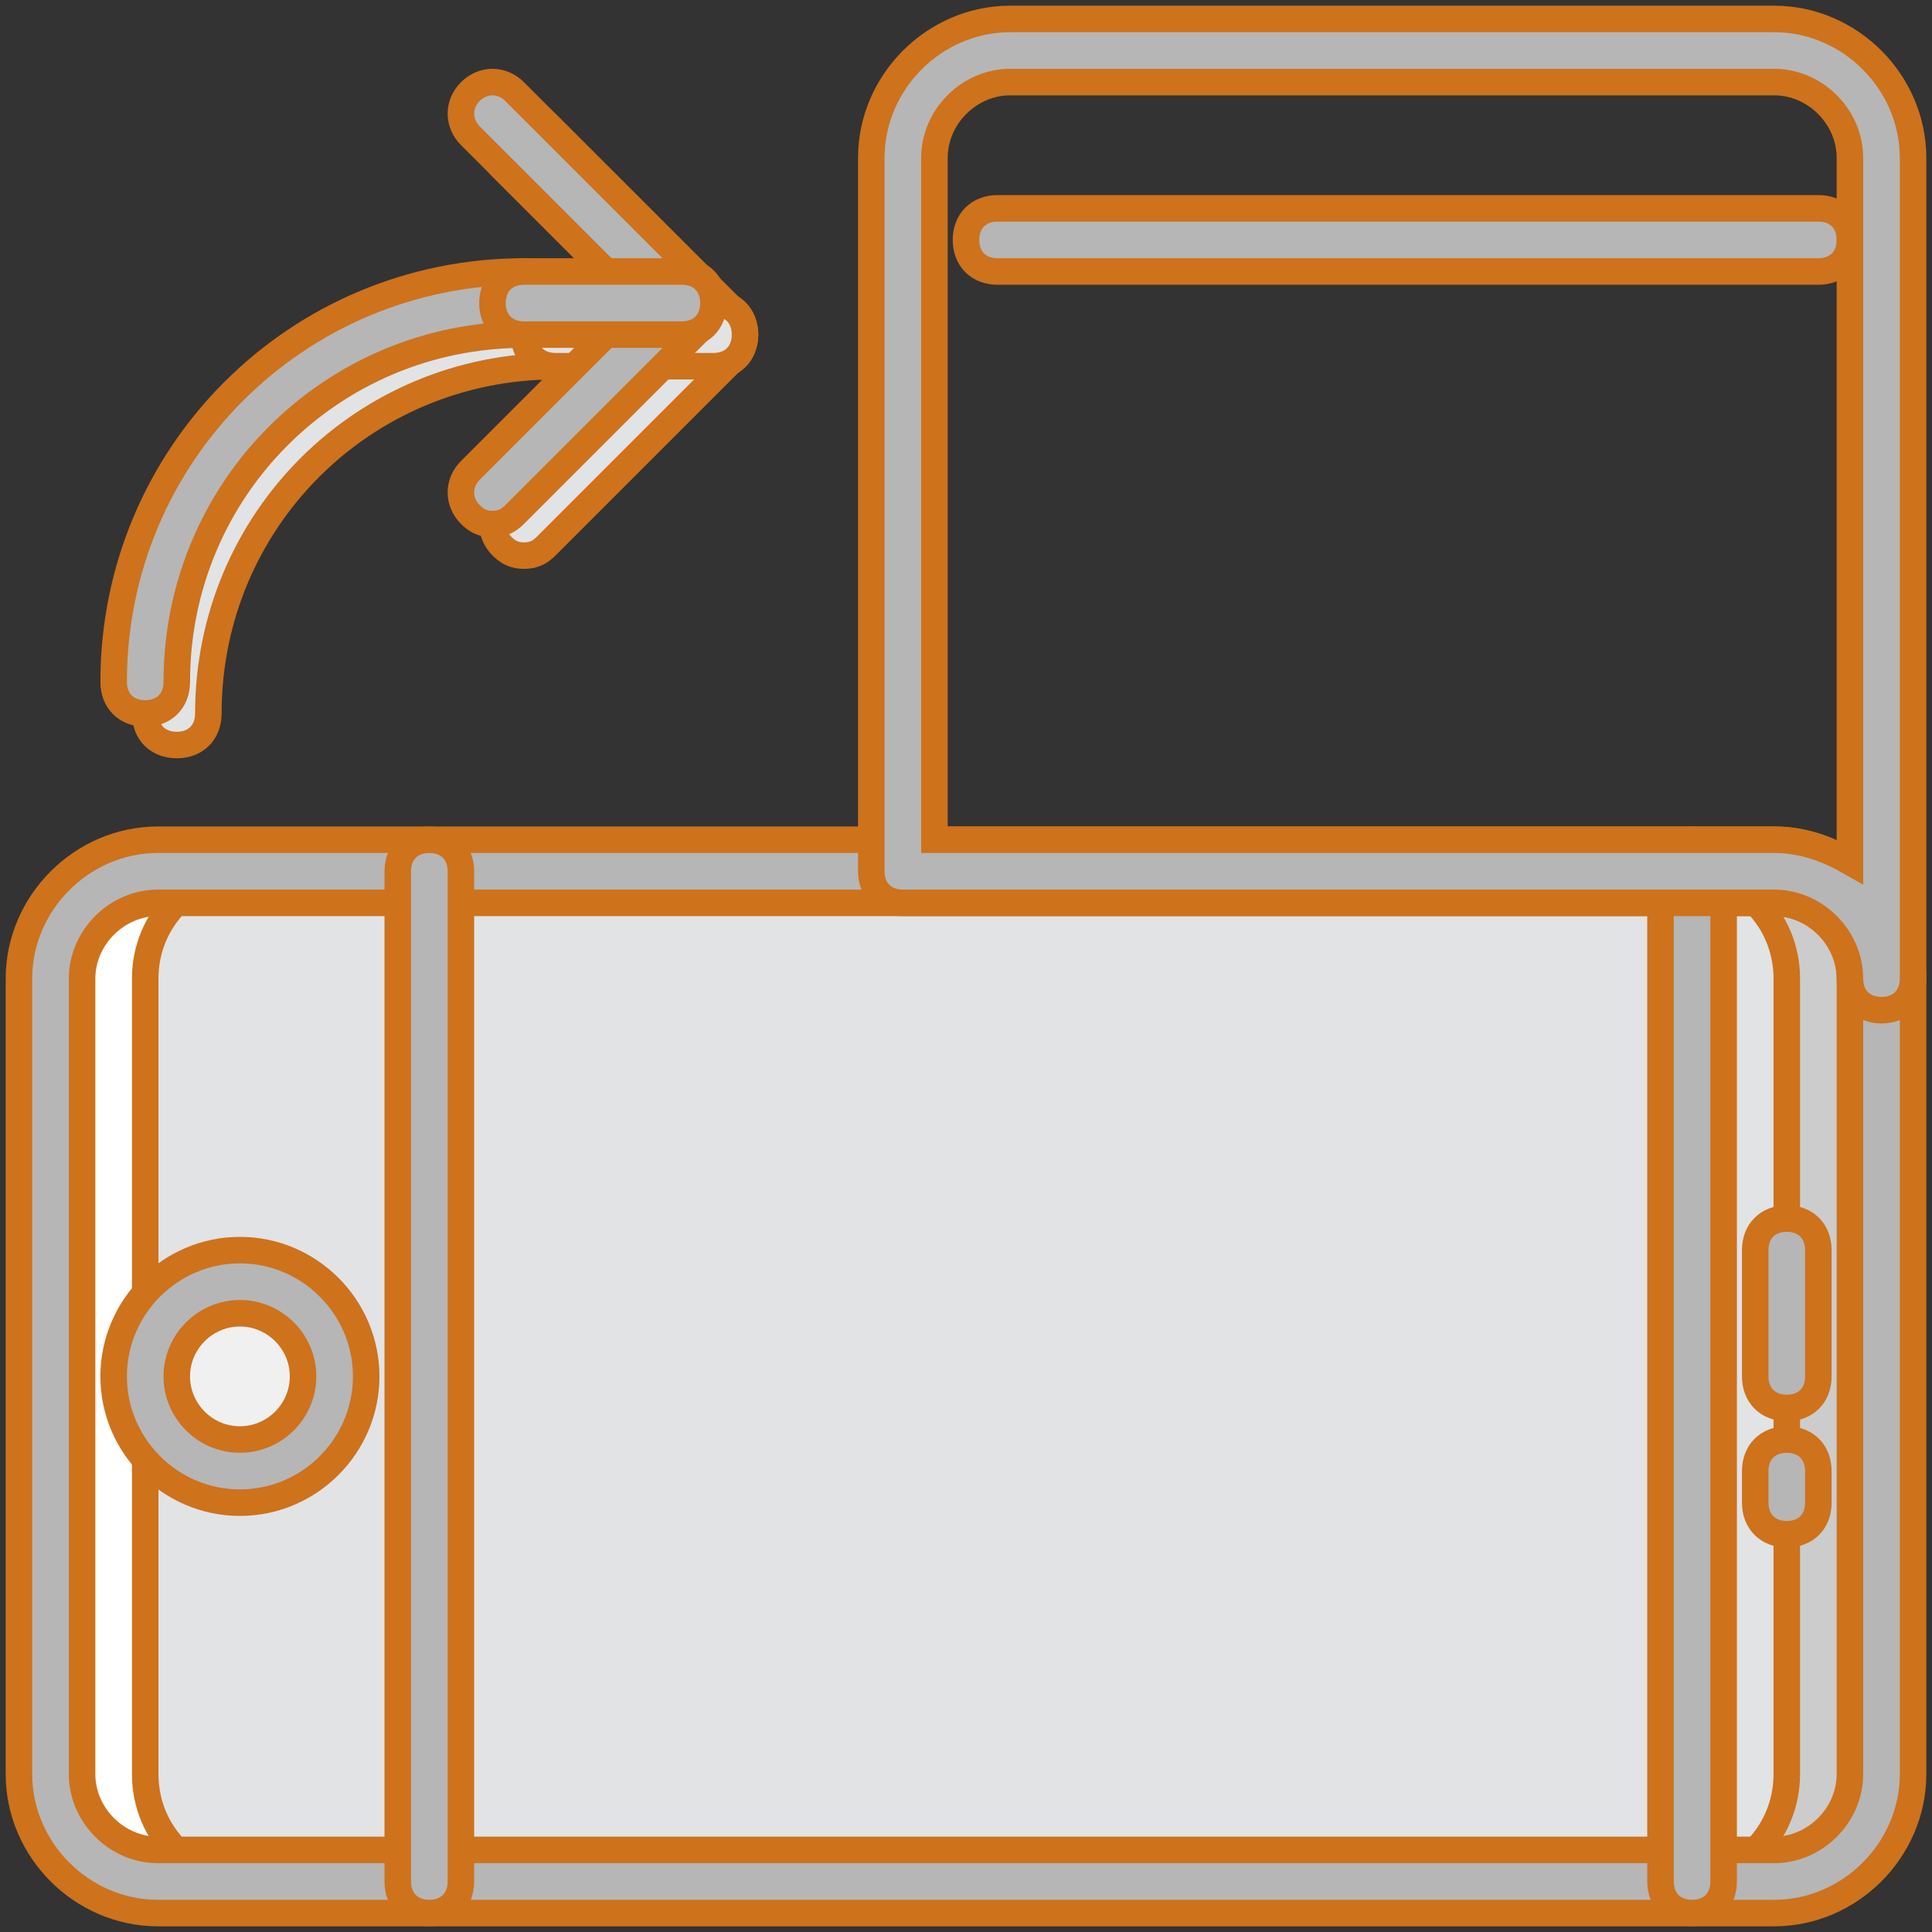 <!DOCTYPE svg PUBLIC "-//W3C//DTD SVG 1.1//EN" "http://www.w3.org/Graphics/SVG/1.1/DTD/svg11.dtd">
<!-- Uploaded to: SVG Repo, www.svgrepo.com, Transformed by: SVG Repo Mixer Tools -->
<svg height="800px" width="800px" version="1.1" id="Layer_1" xmlns="http://www.w3.org/2000/svg" xmlns:xlink="http://www.w3.org/1999/xlink" viewBox="-5.12 -5.12 522.24 522.24" xml:space="preserve" fill="#ce721c" stroke="#ce721c" stroke-width="7.168" transform="rotate(0)">
<rect x="-5.12" y="-5.12" width="522.24" height="522.24" fill="#333333" stroke="none"/>
<g id="SVGRepo_bgCarrier" stroke-width="0"/>
<g id="SVGRepo_iconCarrier"> <g transform="translate(1 1)"> <g> <path style="fill:#E2E3E5;" d="M41.667,195.267c-5.12,0-8.533-3.413-8.533-8.533c0-61.44,49.493-110.933,110.933-110.933 c5.12,0,8.533,3.413,8.533,8.533s-3.413,8.533-8.533,8.533c-52.053,0-93.867,41.813-93.867,93.867 C50.2,191.853,46.787,195.267,41.667,195.267z"/> <path style="fill:#E2E3E5;" d="M135.533,144.067c-2.56,0-4.267-0.853-5.973-2.56c-3.413-3.413-3.413-8.533,0-11.947l51.2-51.2 c3.413-3.413,8.533-3.413,11.947,0s3.413,8.533,0,11.947l-51.2,51.2C139.8,143.213,138.093,144.067,135.533,144.067z"/> <path style="fill:#E2E3E5;" d="M186.733,92.867c-2.56,0-4.267-0.853-5.973-2.56l-51.2-51.2c-3.413-3.413-3.413-8.533,0-11.947 s8.533-3.413,11.947,0l51.2,51.2c3.413,3.413,3.413,8.533,0,11.947C191,92.013,189.293,92.867,186.733,92.867z"/> <path style="fill:#E2E3E5;" d="M186.733,92.867h-42.667c-5.12,0-8.533-3.413-8.533-8.533s3.413-8.533,8.533-8.533h42.667 c5.12,0,8.533,3.413,8.533,8.533S191.853,92.867,186.733,92.867z"/> </g> <path style="fill:#CCCCCC;" d="M186.733,473.453v-215.04c0-16.213,12.8-29.013,29.013-29.013h257.707 c16.213,0,29.013,12.8,29.013,29.013v215.04c0,16.213-12.8,29.013-29.013,29.013H215.747 C199.533,502.467,186.733,489.667,186.733,473.453"/> <path style="fill:#FFFFFF;" d="M7.533,473.453v-215.04c0-16.213,12.8-29.013,29.013-29.013h257.707 c16.213,0,29.013,12.8,29.013,29.013v215.04c0,16.213-12.8,29.013-29.013,29.013H36.547 C20.333,502.467,7.533,489.667,7.533,473.453"/> <path style="fill:#E2E3E5;" d="M33.133,473.453v-215.04c0-16.213,12.8-29.013,29.013-29.013h385.707 c16.213,0,29.013,12.8,29.013,29.013v215.04c0,16.213-12.8,29.013-29.013,29.013H62.147 C45.933,502.467,33.133,489.667,33.133,473.453"/> <path style="fill:#F0F0F0;" d="M58.733,391.533c-14.507,0-25.6-11.093-25.6-25.6c0-14.507,11.093-25.6,25.6-25.6 s25.6,11.093,25.6,25.6C84.333,380.44,73.24,391.533,58.733,391.533"/> <g> <path style="fill:#B6B6B6;" d="M473.453,511H36.547C16.067,511-1,493.933-1,473.453v-215.04c0-20.48,17.067-37.547,37.547-37.547 h436.907c20.48,0,37.547,17.067,37.547,37.547v215.04C511,493.933,493.933,511,473.453,511z M36.547,237.933 c-11.093,0-20.48,9.387-20.48,20.48v215.04c0,11.093,9.387,20.48,20.48,20.48h436.907c11.093,0,20.48-9.387,20.48-20.48v-215.04 c0-11.093-9.387-20.48-20.48-20.48H36.547z"/> <path style="fill:#B6B6B6;" d="M58.733,400.067c-18.773,0-34.133-15.36-34.133-34.133c0-18.773,15.36-34.133,34.133-34.133 s34.133,15.36,34.133,34.133C92.867,384.707,77.507,400.067,58.733,400.067z M58.733,348.867c-9.387,0-17.067,7.68-17.067,17.067 S49.347,383,58.733,383S75.8,375.32,75.8,365.933S68.12,348.867,58.733,348.867z"/> <path style="fill:#B6B6B6;" d="M109.933,511c-5.12,0-8.533-3.413-8.533-8.533V229.4c0-5.12,3.413-8.533,8.533-8.533 s8.533,3.413,8.533,8.533v273.067C118.467,507.587,115.053,511,109.933,511z"/> <path style="fill:#B6B6B6;" d="M451.267,511c-5.12,0-8.533-3.413-8.533-8.533V229.4c0-5.12,3.413-8.533,8.533-8.533 s8.533,3.413,8.533,8.533v273.067C459.8,507.587,456.387,511,451.267,511z"/> <path style="fill:#B6B6B6;" d="M476.867,374.467c-5.12,0-8.533-3.413-8.533-8.533V331.8c0-5.12,3.413-8.533,8.533-8.533 c5.12,0,8.533,3.413,8.533,8.533v34.133C485.4,371.053,481.987,374.467,476.867,374.467z"/> <path style="fill:#B6B6B6;" d="M476.867,408.6c-5.12,0-8.533-3.413-8.533-8.533v-8.533c0-5.12,3.413-8.533,8.533-8.533 c5.12,0,8.533,3.413,8.533,8.533v8.533C485.4,405.187,481.987,408.6,476.867,408.6z"/> <path style="fill:#B6B6B6;" d="M485.4,67.267H263.533c-5.12,0-8.533-3.413-8.533-8.533s3.413-8.533,8.533-8.533H485.4 c5.12,0,8.533,3.413,8.533,8.533S490.52,67.267,485.4,67.267z"/> <path style="fill:#B6B6B6;" d="M502.467,266.947c-5.12,0-8.533-3.413-8.533-8.533c0-11.093-9.387-20.48-20.48-20.48h-235.52 c-5.12,0-8.533-3.413-8.533-8.533V36.547C229.4,16.067,246.467-1,266.947-1h206.507C493.933-1,511,16.067,511,36.547v221.867 C511,263.533,507.587,266.947,502.467,266.947z M246.467,220.867h226.987c7.68,0,14.507,2.56,20.48,5.973V36.547 c0-11.093-9.387-20.48-20.48-20.48H266.947c-11.093,0-20.48,9.387-20.48,20.48V220.867z"/> <path style="fill:#B6B6B6;" d="M33.133,186.733c-5.12,0-8.533-3.413-8.533-8.533c0-61.44,49.493-110.933,110.933-110.933 c5.12,0,8.533,3.413,8.533,8.533c0,5.12-3.413,8.533-8.533,8.533c-52.053,0-93.867,41.813-93.867,93.867 C41.667,183.32,38.253,186.733,33.133,186.733z"/> <path style="fill:#B6B6B6;" d="M127,135.533c-2.56,0-4.267-0.853-5.973-2.56c-3.413-3.413-3.413-8.533,0-11.947l51.2-51.2 c3.413-3.413,8.533-3.413,11.947,0c3.413,3.413,3.413,8.533,0,11.947l-51.2,51.2C131.267,134.68,129.56,135.533,127,135.533z"/> <path style="fill:#B6B6B6;" d="M178.2,84.333c-2.56,0-4.267-0.853-5.973-2.56l-51.2-51.2c-3.413-3.413-3.413-8.533,0-11.947 s8.533-3.413,11.947,0l51.2,51.2c3.413,3.413,3.413,8.533,0,11.947C182.467,83.48,180.76,84.333,178.2,84.333z"/> <path style="fill:#B6B6B6;" d="M178.2,84.333h-42.667c-5.12,0-8.533-3.413-8.533-8.533s3.413-8.533,8.533-8.533H178.2 c5.12,0,8.533,3.413,8.533,8.533C186.733,80.92,183.32,84.333,178.2,84.333z"/> </g> </g> </g>
</svg>